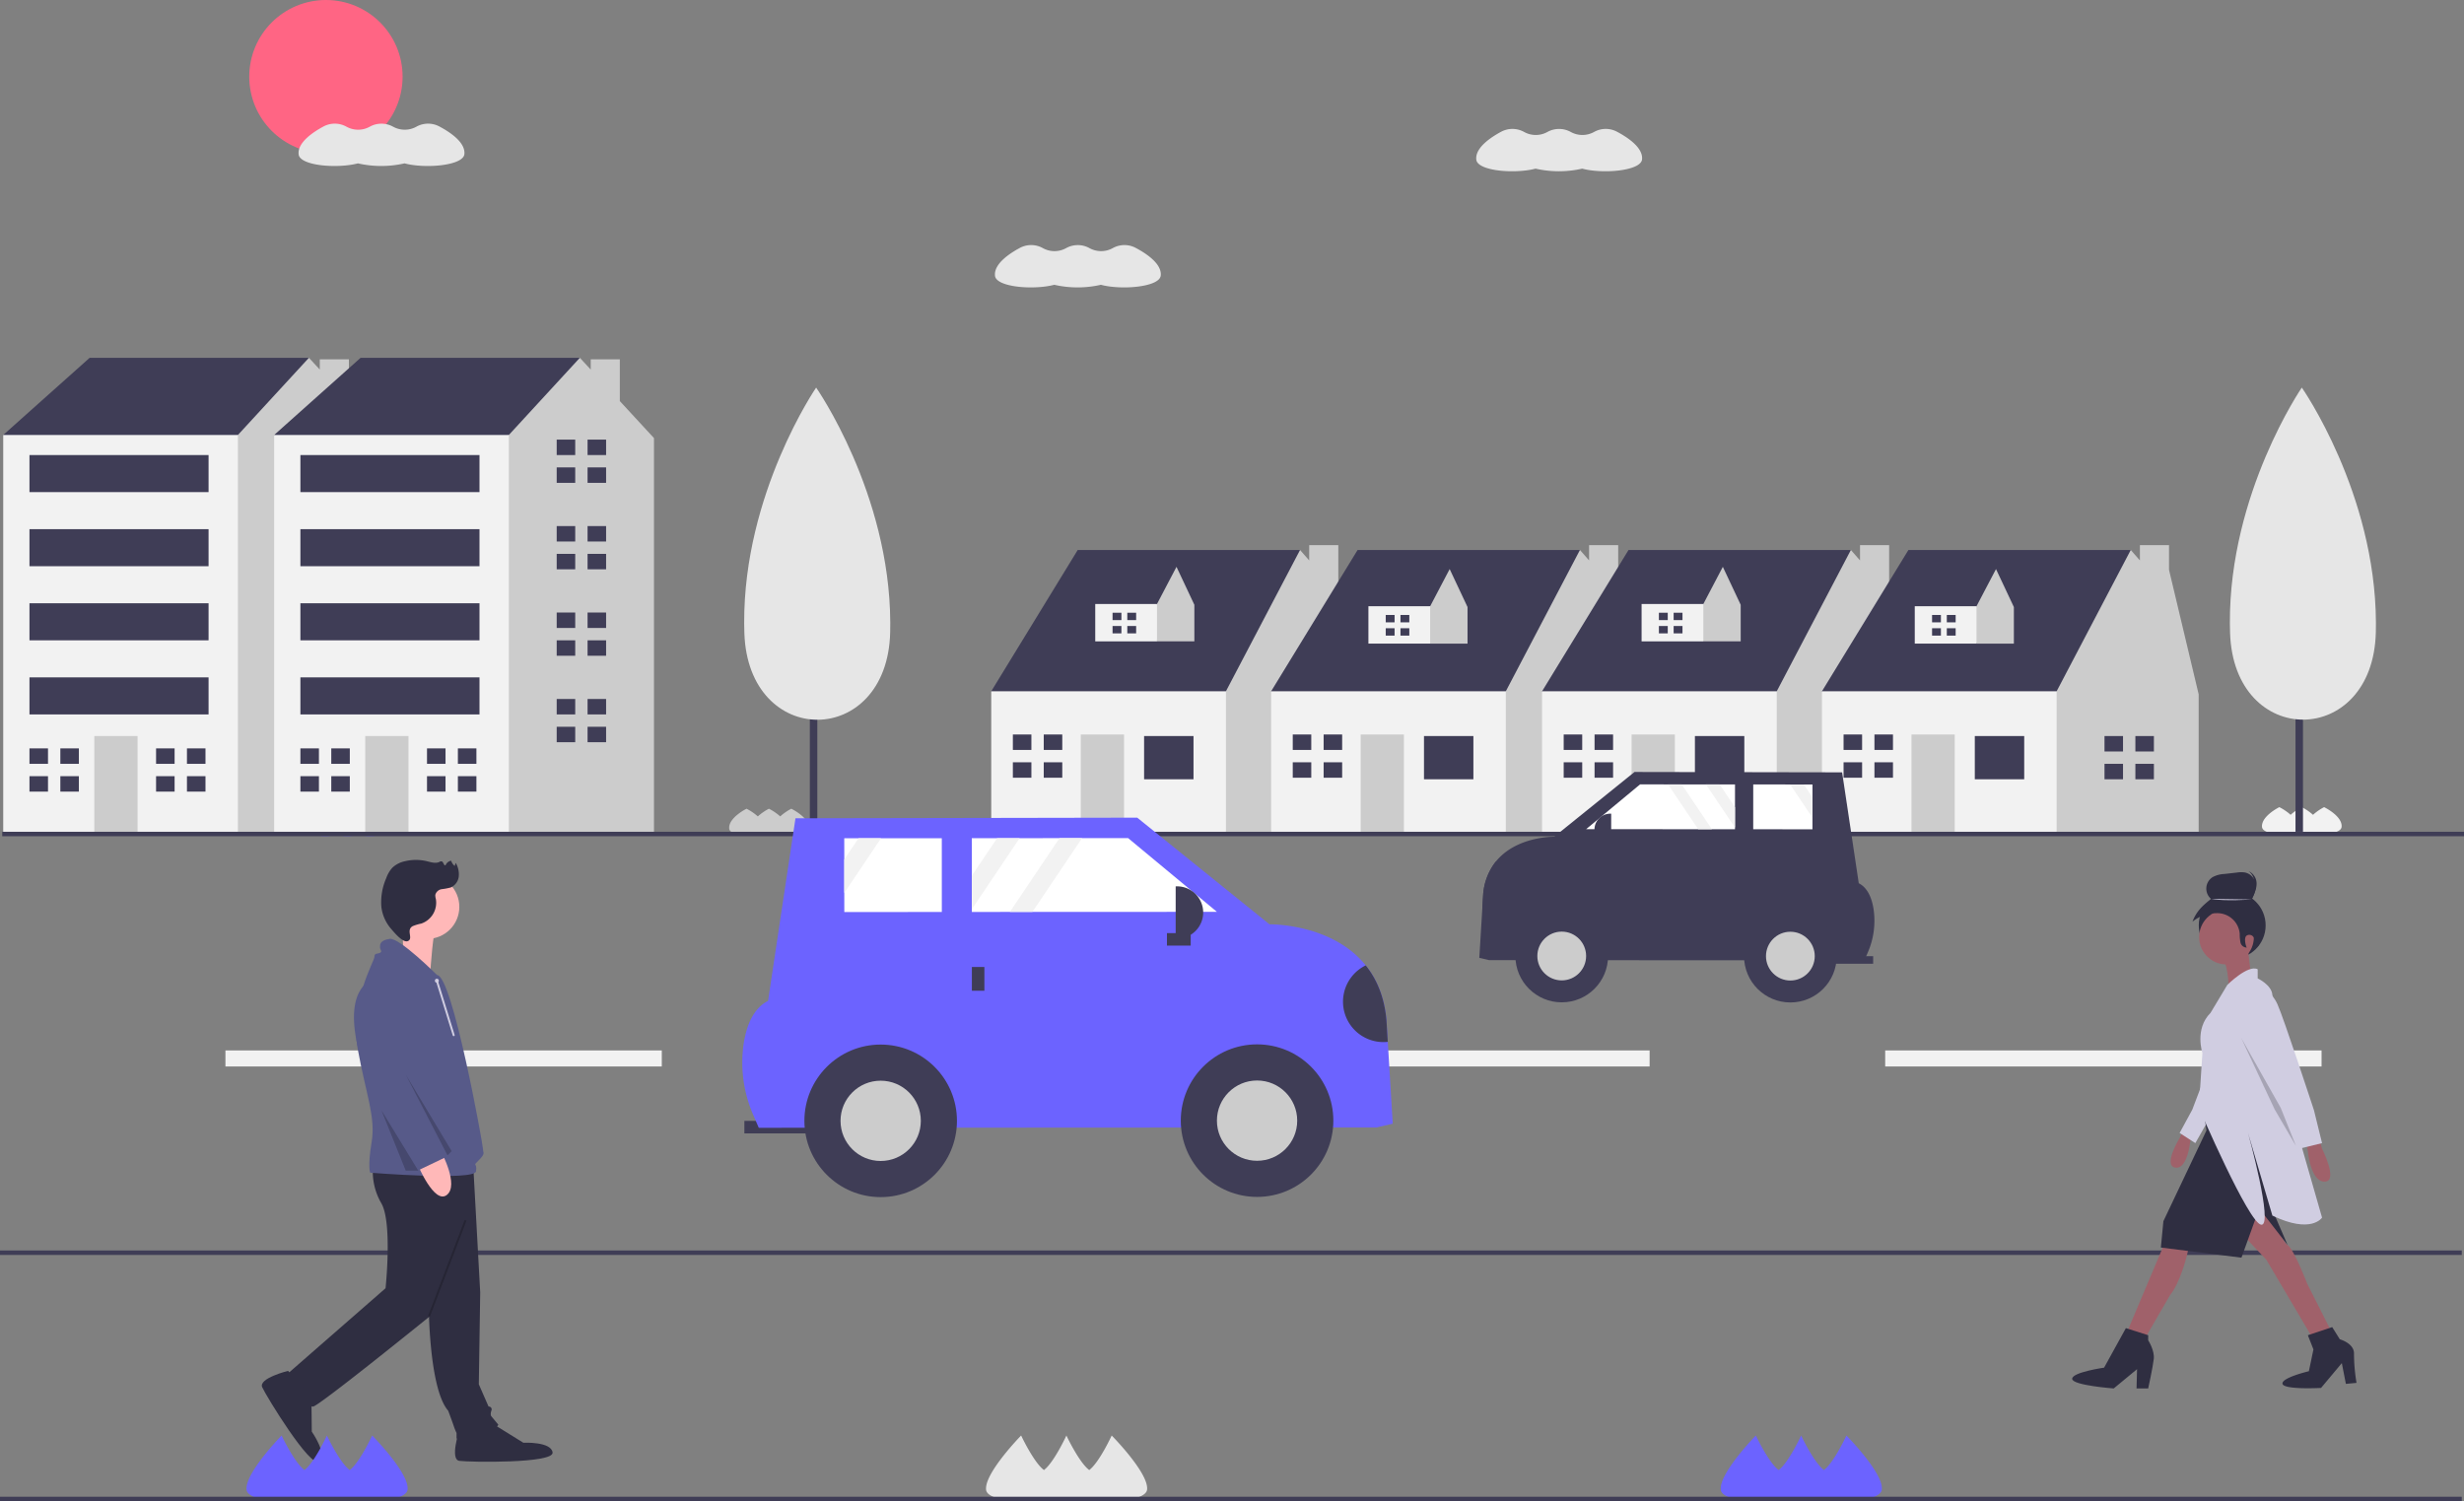 <?xml version="1.0" encoding="UTF-8"?>
<svg xmlns="http://www.w3.org/2000/svg" onmouseup="{ if(window.parent.document.onmouseup) window.parent.document.onmouseup(arguments[0]);}" viewBox="0 0 920.418 560.803" height="560.803" width="920.418" data-name="Layer 1" id="f62fb22a-6085-4612-8ae6-3595732df09a"><rect x="0" y="0" width="920.418" height="560.803" fill="#808080" stroke="none"/><title/><rect data-cppathid="10000" fill="#f2f2f2" height="6" width="163" y="392.402" x="84.209"/><rect data-cppathid="10001" fill="#f2f2f2" height="6" width="163" y="392.402" x="453.209"/><rect data-cppathid="10002" fill="#f2f2f2" height="6" width="163" y="392.402" x="704.209"/><path data-cppathid="10003" fill="#f2f2f2" transform="translate(-139.791 -169.598)" d="M1007.956,471.117a19.8,19.8,0,0,0-4.148,2.867,19.742,19.742,0,0,0-4.216-2.867,19.8,19.8,0,0,0-4.148,2.867,19.742,19.742,0,0,0-4.216-2.867s-6.502,3.198-6.484,7.105q.001.147.013.292c.222,2.558,6.944,3.21,10.636,2.004a15.247,15.247,0,0,0,8.364,0c3.677,1.225,10.536.523,10.736-2.064q.011-.145.011-.292C1014.486,474.254,1007.956,471.117,1007.956,471.117Z"/><polygon data-cppathid="10004" fill="#3f3d56" points="6.972 167.108 1.204 162.494 33.501 133.658 115.397 133.658 115.397 159.034 62.338 194.791 6.972 167.108"/><polygon data-cppathid="10005" fill="#ccc" points="130.329 149.833 130.329 134.234 119.456 134.234 119.456 138.054 115.397 133.658 88.868 162.494 78.487 169.415 62.39 287.016 86.665 311.291 143.081 311.291 143.081 163.648 130.329 149.833"/><rect data-cppathid="10006" fill="#f2f2f2" height="148.797" width="87.663" y="162.494" x="1.204"/><rect data-cppathid="10007" fill="#ccc" height="36.334" width="16.149" y="274.957" x="35.232"/><polygon data-cppathid="10008" fill="#3f3d56" points="17.93 285.338 17.93 279.571 11.009 279.571 11.009 285.338 17.353 285.338 17.93 285.338"/><polygon data-cppathid="10009" fill="#3f3d56" points="17.353 289.952 11.009 289.952 11.009 295.72 17.93 295.72 17.93 289.952 17.353 289.952"/><rect data-cppathid="10010" fill="#3f3d56" height="5.767" width="6.921" y="279.571" x="22.543"/><rect data-cppathid="10011" fill="#3f3d56" height="5.767" width="6.921" y="289.952" x="22.543"/><polygon data-cppathid="10012" fill="#3f3d56" points="65.222 285.338 65.222 279.571 58.301 279.571 58.301 285.338 64.645 285.338 65.222 285.338"/><polygon data-cppathid="10013" fill="#3f3d56" points="64.645 289.952 58.301 289.952 58.301 295.72 65.222 295.72 65.222 289.952 64.645 289.952"/><rect data-cppathid="10014" fill="#3f3d56" height="5.767" width="6.921" y="279.571" x="69.836"/><rect data-cppathid="10015" fill="#3f3d56" height="5.767" width="6.921" y="289.952" x="69.836"/><polygon data-cppathid="10016" fill="#3f3d56" points="113.667 169.992 113.667 164.224 106.746 164.224 106.746 169.992 113.091 169.992 113.667 169.992"/><polygon data-cppathid="10017" fill="#3f3d56" points="113.091 174.606 106.746 174.606 106.746 180.373 113.667 180.373 113.667 174.606 113.091 174.606"/><rect data-cppathid="10018" fill="#3f3d56" height="5.767" width="6.921" y="164.224" x="118.281"/><rect data-cppathid="10019" fill="#3f3d56" height="5.767" width="6.921" y="174.606" x="118.281"/><polygon data-cppathid="10020" fill="#3f3d56" points="113.667 202.289 113.667 196.522 106.746 196.522 106.746 202.289 113.091 202.289 113.667 202.289"/><polygon data-cppathid="10021" fill="#3f3d56" points="113.091 206.903 106.746 206.903 106.746 212.67 113.667 212.67 113.667 206.903 113.091 206.903"/><rect data-cppathid="10022" fill="#3f3d56" height="5.767" width="6.921" y="196.522" x="118.281"/><rect data-cppathid="10023" fill="#3f3d56" height="5.767" width="6.921" y="206.903" x="118.281"/><polygon data-cppathid="10024" fill="#3f3d56" points="113.667 234.586 113.667 228.819 106.746 228.819 106.746 234.586 113.091 234.586 113.667 234.586"/><polygon data-cppathid="10025" fill="#3f3d56" points="113.091 239.2 106.746 239.2 106.746 244.967 113.667 244.967 113.667 239.2 113.091 239.2"/><rect data-cppathid="10026" fill="#3f3d56" height="5.767" width="6.921" y="228.819" x="118.281"/><rect data-cppathid="10027" fill="#3f3d56" height="5.767" width="6.921" y="239.2" x="118.281"/><polygon data-cppathid="10028" fill="#3f3d56" points="113.667 266.883 113.667 261.116 106.746 261.116 106.746 266.883 113.091 266.883 113.667 266.883"/><polygon data-cppathid="10029" fill="#3f3d56" points="113.091 271.497 106.746 271.497 106.746 277.264 113.667 277.264 113.667 271.497 113.091 271.497"/><rect data-cppathid="10030" fill="#3f3d56" height="5.767" width="6.921" y="261.116" x="118.281"/><rect data-cppathid="10031" fill="#3f3d56" height="5.767" width="6.921" y="271.497" x="118.281"/><rect data-cppathid="10032" fill="#3f3d56" height="13.842" width="66.901" y="169.992" x="11.009"/><rect data-cppathid="10033" fill="#3f3d56" height="13.842" width="66.901" y="197.675" x="11.009"/><rect data-cppathid="10034" fill="#3f3d56" height="13.842" width="66.901" y="225.358" x="11.009"/><rect data-cppathid="10035" fill="#3f3d56" height="13.842" width="66.901" y="253.041" x="11.009"/><path data-cppathid="10036" fill="#6c63ff" transform="translate(-139.791 -169.598)" d="M277.995,471.953a19.8,19.8,0,0,0-4.148,2.867,19.742,19.742,0,0,0-4.216-2.867,19.8,19.8,0,0,0-4.148,2.867,19.742,19.742,0,0,0-4.216-2.867s-6.502,3.198-6.484,7.105q.001.147.013.292c.222,2.558,6.944,3.21,10.636,2.004a15.247,15.247,0,0,0,8.364,0c3.677,1.225,10.536.523,10.736-2.064q.011-.145.011-.292C284.526,475.091,277.995,471.953,277.995,471.953Z"/><polygon data-cppathid="10037" fill="#3f3d56" points="108.177 167.108 102.409 162.494 134.706 133.658 216.602 133.658 216.602 159.034 163.543 194.791 108.177 167.108"/><polygon data-cppathid="10038" fill="#ccc" points="231.534 149.833 231.534 134.234 220.661 134.234 220.661 138.054 216.602 133.658 190.073 162.494 179.692 169.415 163.595 287.016 187.87 311.291 244.286 311.291 244.286 163.648 231.534 149.833"/><rect data-cppathid="10039" fill="#f2f2f2" height="148.797" width="87.663" y="162.494" x="102.409"/><rect data-cppathid="10040" fill="#ccc" height="36.334" width="16.149" y="274.957" x="136.437"/><polygon data-cppathid="10041" fill="#3f3d56" points="119.135 285.338 119.135 279.571 112.214 279.571 112.214 285.338 118.558 285.338 119.135 285.338"/><polygon data-cppathid="10042" fill="#3f3d56" points="118.558 289.952 112.214 289.952 112.214 295.72 119.135 295.72 119.135 289.952 118.558 289.952"/><rect data-cppathid="10043" fill="#3f3d56" height="5.767" width="6.921" y="279.571" x="123.748"/><rect data-cppathid="10044" fill="#3f3d56" height="5.767" width="6.921" y="289.952" x="123.748"/><polygon data-cppathid="10045" fill="#3f3d56" points="166.427 285.338 166.427 279.571 159.506 279.571 159.506 285.338 165.85 285.338 166.427 285.338"/><polygon data-cppathid="10046" fill="#3f3d56" points="165.85 289.952 159.506 289.952 159.506 295.72 166.427 295.72 166.427 289.952 165.85 289.952"/><rect data-cppathid="10047" fill="#3f3d56" height="5.767" width="6.921" y="279.571" x="171.041"/><rect data-cppathid="10048" fill="#3f3d56" height="5.767" width="6.921" y="289.952" x="171.041"/><polygon data-cppathid="10049" fill="#3f3d56" points="214.872 169.992 214.872 164.224 207.951 164.224 207.951 169.992 214.296 169.992 214.872 169.992"/><polygon data-cppathid="10050" fill="#3f3d56" points="214.296 174.606 207.951 174.606 207.951 180.373 214.872 180.373 214.872 174.606 214.296 174.606"/><rect data-cppathid="10051" fill="#3f3d56" height="5.767" width="6.921" y="164.224" x="219.486"/><rect data-cppathid="10052" fill="#3f3d56" height="5.767" width="6.921" y="174.606" x="219.486"/><polygon data-cppathid="10053" fill="#3f3d56" points="214.872 202.289 214.872 196.522 207.951 196.522 207.951 202.289 214.296 202.289 214.872 202.289"/><polygon data-cppathid="10054" fill="#3f3d56" points="214.296 206.903 207.951 206.903 207.951 212.67 214.872 212.67 214.872 206.903 214.296 206.903"/><rect data-cppathid="10055" fill="#3f3d56" height="5.767" width="6.921" y="196.522" x="219.486"/><rect data-cppathid="10056" fill="#3f3d56" height="5.767" width="6.921" y="206.903" x="219.486"/><polygon data-cppathid="10057" fill="#3f3d56" points="214.872 234.586 214.872 228.819 207.951 228.819 207.951 234.586 214.296 234.586 214.872 234.586"/><polygon data-cppathid="10058" fill="#3f3d56" points="214.296 239.2 207.951 239.2 207.951 244.967 214.872 244.967 214.872 239.2 214.296 239.2"/><rect data-cppathid="10059" fill="#3f3d56" height="5.767" width="6.921" y="228.819" x="219.486"/><rect data-cppathid="10060" fill="#3f3d56" height="5.767" width="6.921" y="239.2" x="219.486"/><polygon data-cppathid="10061" fill="#3f3d56" points="214.872 266.883 214.872 261.116 207.951 261.116 207.951 266.883 214.296 266.883 214.872 266.883"/><polygon data-cppathid="10062" fill="#3f3d56" points="214.296 271.497 207.951 271.497 207.951 277.264 214.872 277.264 214.872 271.497 214.296 271.497"/><rect data-cppathid="10063" fill="#3f3d56" height="5.767" width="6.921" y="261.116" x="219.486"/><rect data-cppathid="10064" fill="#3f3d56" height="5.767" width="6.921" y="271.497" x="219.486"/><rect data-cppathid="10065" fill="#3f3d56" height="13.842" width="66.901" y="169.992" x="112.214"/><rect data-cppathid="10066" fill="#3f3d56" height="13.842" width="66.901" y="197.675" x="112.214"/><rect data-cppathid="10067" fill="#3f3d56" height="13.842" width="66.901" y="225.358" x="112.214"/><rect data-cppathid="10068" fill="#3f3d56" height="13.842" width="66.901" y="253.041" x="112.214"/><circle data-cppathid="10069" fill="#ff6584" r="28.641" cy="28.641" cx="121.748"/><rect data-cppathid="10070" fill="#3f3d56" height="110.319" width="2.793" y="200.449" x="302.512"/><path data-cppathid="10071" fill="#e6e6e6" transform="translate(-139.791 -169.598)" d="M472.35,402.154q.008,1.82-.034,3.623c-1.001,43.427-53.066,43.667-54.468.251q-.058-1.802-.067-3.623c-.224-48.543,26.879-88.02,26.879-88.02S472.126,353.611,472.35,402.154Z"/><path data-cppathid="10072" fill="#ccc" transform="translate(-139.791 -169.598)" d="M435.382,471.709a19.8,19.8,0,0,0-4.148,2.867,19.742,19.742,0,0,0-4.216-2.867,19.8,19.8,0,0,0-4.148,2.867,19.742,19.742,0,0,0-4.216-2.867s-6.502,3.198-6.484,7.105q.001.147.013.292c.222,2.558,6.944,3.21,10.636,2.004a15.247,15.247,0,0,0,8.364,0c3.677,1.225,10.536.523,10.736-2.064q.011-.145.011-.292C441.913,474.846,435.382,471.709,435.382,471.709Z"/><polygon data-cppathid="10073" fill="#3f3d56" points="373.739 263.999 370.279 258.232 402.576 205.457 485.625 205.457 485.625 213.531 455.635 270.92 421.031 277.841 373.739 263.999"/><polygon data-cppathid="10074" fill="#ccc" points="499.921 246.794 499.921 203.655 489.048 203.655 489.048 209.346 485.625 205.457 457.942 258.232 453.328 262.846 447.561 285.915 457.942 311.291 511.001 311.291 511.001 259.385 499.921 246.794"/><rect data-cppathid="10075" fill="#f2f2f2" height="53.059" width="87.663" y="258.232" x="370.279"/><rect data-cppathid="10076" fill="#3f3d56" height="16.149" width="18.455" y="274.957" x="427.375"/><rect data-cppathid="10077" fill="#ccc" height="36.911" width="16.149" y="274.381" x="403.729"/><polygon data-cppathid="10078" fill="#3f3d56" points="385.274 280.148 385.274 274.381 378.353 274.381 378.353 280.148 384.697 280.148 385.274 280.148"/><polygon data-cppathid="10079" fill="#3f3d56" points="384.697 284.762 378.353 284.762 378.353 290.529 385.274 290.529 385.274 284.762 384.697 284.762"/><rect data-cppathid="10080" fill="#3f3d56" height="5.767" width="6.921" y="274.381" x="389.888"/><rect data-cppathid="10081" fill="#3f3d56" height="5.767" width="6.921" y="284.762" x="389.888"/><polygon data-cppathid="10082" fill="#3f3d56" points="482.742 281.561 482.742 275.794 475.821 275.794 475.821 281.561 482.165 281.561 482.742 281.561"/><polygon data-cppathid="10083" fill="#3f3d56" points="482.165 286.175 475.821 286.175 475.821 291.942 482.742 291.942 482.742 286.175 482.165 286.175"/><rect data-cppathid="10084" fill="#3f3d56" height="5.767" width="6.921" y="275.794" x="487.355"/><rect data-cppathid="10085" fill="#3f3d56" height="5.767" width="6.921" y="286.175" x="487.355"/><polygon data-cppathid="10086" fill="#3f3d56" points="410.036 227.148 409.125 225.631 417.623 211.745 439.474 211.745 439.474 213.869 431.584 228.969 422.479 230.79 410.036 227.148"/><polygon data-cppathid="10087" fill="#ccc" points="439.474 211.745 432.191 225.631 430.977 226.845 429.459 232.915 432.191 239.591 446.151 239.591 446.151 225.934 439.474 211.745"/><rect data-cppathid="10088" fill="#f2f2f2" height="13.961" width="23.065" y="225.631" x="409.125"/><polygon data-cppathid="10089" fill="#3f3d56" points="418.897 231.647 418.897 228.893 415.593 228.893 415.593 231.647 418.622 231.647 418.897 231.647"/><polygon data-cppathid="10090" fill="#3f3d56" points="418.622 233.85 415.593 233.85 415.593 236.603 418.897 236.603 418.897 233.85 418.622 233.85"/><rect data-cppathid="10091" fill="#3f3d56" height="2.754" width="3.304" y="228.893" x="421.1"/><rect data-cppathid="10092" fill="#3f3d56" height="2.754" width="3.304" y="233.85" x="421.1"/><polygon data-cppathid="10093" fill="#3f3d56" points="478.29 263.999 474.829 258.232 507.126 205.457 590.176 205.457 590.176 213.531 560.186 270.92 525.582 277.841 478.29 263.999"/><polygon data-cppathid="10094" fill="#ccc" points="604.472 246.794 604.472 203.655 593.599 203.655 593.599 209.346 590.176 205.457 562.493 258.232 557.879 262.846 552.111 285.915 562.493 311.291 615.552 311.291 615.552 259.385 604.472 246.794"/><rect data-cppathid="10095" fill="#f2f2f2" height="53.059" width="87.663" y="258.232" x="474.829"/><rect data-cppathid="10096" fill="#3f3d56" height="16.149" width="18.455" y="274.957" x="531.926"/><rect data-cppathid="10097" fill="#ccc" height="36.911" width="16.149" y="274.38" x="508.28"/><polygon data-cppathid="10098" fill="#3f3d56" points="489.824 280.148 489.824 274.38 482.903 274.38 482.903 280.148 489.248 280.148 489.824 280.148"/><polygon data-cppathid="10099" fill="#3f3d56" points="489.248 284.762 482.903 284.762 482.903 290.529 489.824 290.529 489.824 284.762 489.248 284.762"/><rect data-cppathid="10100" fill="#3f3d56" height="5.767" width="6.921" y="274.38" x="494.438"/><rect data-cppathid="10101" fill="#3f3d56" height="5.767" width="6.921" y="284.762" x="494.438"/><polygon data-cppathid="10102" fill="#3f3d56" points="587.292 280.725 587.292 274.957 580.371 274.957 580.371 280.725 586.715 280.725 587.292 280.725"/><polygon data-cppathid="10103" fill="#3f3d56" points="586.715 285.338 580.371 285.338 580.371 291.106 587.292 291.106 587.292 285.338 586.715 285.338"/><rect data-cppathid="10104" fill="#3f3d56" height="5.767" width="6.921" y="274.957" x="591.906"/><rect data-cppathid="10105" fill="#3f3d56" height="5.767" width="6.921" y="285.338" x="591.906"/><polygon data-cppathid="10106" fill="#3f3d56" points="579.495 263.999 576.034 258.232 608.331 205.457 691.381 205.457 691.381 213.531 661.391 270.92 626.787 277.841 579.495 263.999"/><polygon data-cppathid="10107" fill="#ccc" points="705.677 246.794 705.677 203.655 694.804 203.655 694.804 209.346 691.381 205.457 663.698 258.232 659.084 262.846 653.316 285.915 663.698 311.291 716.757 311.291 716.757 259.385 705.677 246.794"/><rect data-cppathid="10108" fill="#f2f2f2" height="53.059" width="87.663" y="258.232" x="576.034"/><rect data-cppathid="10109" fill="#3f3d56" height="16.149" width="18.455" y="274.957" x="633.131"/><rect data-cppathid="10110" fill="#ccc" height="36.911" width="16.149" y="274.38" x="609.485"/><polygon data-cppathid="10111" fill="#3f3d56" points="591.029 280.148 591.029 274.38 584.109 274.38 584.109 280.148 590.453 280.148 591.029 280.148"/><polygon data-cppathid="10112" fill="#3f3d56" points="590.453 284.762 584.109 284.762 584.109 290.529 591.029 290.529 591.029 284.762 590.453 284.762"/><rect data-cppathid="10113" fill="#3f3d56" height="5.767" width="6.921" y="274.38" x="595.643"/><rect data-cppathid="10114" fill="#3f3d56" height="5.767" width="6.921" y="284.762" x="595.643"/><polygon data-cppathid="10115" fill="#3f3d56" points="688.497 280.725 688.497 274.957 681.576 274.957 681.576 280.725 687.921 280.725 688.497 280.725"/><polygon data-cppathid="10116" fill="#3f3d56" points="687.921 285.338 681.576 285.338 681.576 291.106 688.497 291.106 688.497 285.338 687.921 285.338"/><rect data-cppathid="10117" fill="#3f3d56" height="5.767" width="6.921" y="274.957" x="693.111"/><rect data-cppathid="10118" fill="#3f3d56" height="5.767" width="6.921" y="285.338" x="693.111"/><polygon data-cppathid="10119" fill="#3f3d56" points="512.077 227.985 511.167 226.467 519.664 212.581 541.516 212.581 541.516 214.706 533.625 229.806 524.52 231.626 512.077 227.985"/><polygon data-cppathid="10120" fill="#ccc" points="541.516 212.581 534.232 226.467 533.018 227.681 531.501 233.751 534.232 240.428 548.193 240.428 548.193 226.771 541.516 212.581"/><rect data-cppathid="10121" fill="#f2f2f2" height="13.961" width="23.065" y="226.467" x="511.167"/><polygon data-cppathid="10122" fill="#3f3d56" points="520.939 232.483 520.939 229.729 517.634 229.729 517.634 232.483 520.663 232.483 520.939 232.483"/><polygon data-cppathid="10123" fill="#3f3d56" points="520.663 234.686 517.634 234.686 517.634 237.44 520.939 237.44 520.939 234.686 520.663 234.686"/><rect data-cppathid="10124" fill="#3f3d56" height="2.754" width="3.304" y="229.729" x="523.142"/><rect data-cppathid="10125" fill="#3f3d56" height="2.754" width="3.304" y="234.686" x="523.142"/><polygon data-cppathid="10126" fill="#3f3d56" points="614.119 227.148 613.208 225.631 621.706 211.745 643.557 211.745 643.557 213.869 635.666 228.969 626.562 230.79 614.119 227.148"/><polygon data-cppathid="10127" fill="#ccc" points="643.557 211.745 636.273 225.631 635.059 226.845 633.542 232.915 636.273 239.591 650.234 239.591 650.234 225.934 643.557 211.745"/><rect data-cppathid="10128" fill="#f2f2f2" height="13.961" width="23.065" y="225.631" x="613.208"/><polygon data-cppathid="10129" fill="#3f3d56" points="622.98 231.647 622.98 228.893 619.676 228.893 619.676 231.647 622.705 231.647 622.98 231.647"/><polygon data-cppathid="10130" fill="#3f3d56" points="622.705 233.85 619.676 233.85 619.676 236.603 622.98 236.603 622.98 233.85 622.705 233.85"/><rect data-cppathid="10131" fill="#3f3d56" height="2.754" width="3.304" y="228.893" x="625.183"/><rect data-cppathid="10132" fill="#3f3d56" height="2.754" width="3.304" y="233.85" x="625.183"/><polygon data-cppathid="10133" fill="#3f3d56" points="684.045 263.999 680.585 258.232 712.882 205.457 795.932 205.457 795.932 213.531 765.941 270.92 731.337 277.841 684.045 263.999"/><polygon data-cppathid="10134" fill="#ccc" points="810.228 212.859 810.228 203.655 799.354 203.655 799.354 209.346 795.932 205.457 768.248 258.232 763.634 262.846 757.867 285.915 768.248 311.291 821.308 311.291 821.308 259.385 810.228 212.859"/><rect data-cppathid="10135" fill="#f2f2f2" height="53.059" width="87.663" y="258.232" x="680.585"/><rect data-cppathid="10136" fill="#3f3d56" height="16.149" width="18.455" y="274.957" x="737.682"/><rect data-cppathid="10137" fill="#ccc" height="36.911" width="16.149" y="274.38" x="714.035"/><polygon data-cppathid="10138" fill="#3f3d56" points="695.58 280.148 695.58 274.38 688.659 274.38 688.659 280.148 695.003 280.148 695.58 280.148"/><polygon data-cppathid="10139" fill="#3f3d56" points="695.003 284.762 688.659 284.762 688.659 290.529 695.58 290.529 695.58 284.762 695.003 284.762"/><rect data-cppathid="10140" fill="#3f3d56" height="5.767" width="6.921" y="274.38" x="700.194"/><rect data-cppathid="10141" fill="#3f3d56" height="5.767" width="6.921" y="284.762" x="700.194"/><polygon data-cppathid="10142" fill="#3f3d56" points="793.048 280.725 793.048 274.957 786.127 274.957 786.127 280.725 792.471 280.725 793.048 280.725"/><polygon data-cppathid="10143" fill="#3f3d56" points="792.471 285.338 786.127 285.338 786.127 291.106 793.048 291.106 793.048 285.338 792.471 285.338"/><rect data-cppathid="10144" fill="#3f3d56" height="5.767" width="6.921" y="274.957" x="797.662"/><rect data-cppathid="10145" fill="#3f3d56" height="5.767" width="6.921" y="285.338" x="797.662"/><polygon data-cppathid="10146" fill="#3f3d56" points="716.16 227.985 715.25 226.467 723.747 212.581 745.599 212.581 745.599 214.706 737.708 229.806 728.603 231.626 716.16 227.985"/><polygon data-cppathid="10147" fill="#ccc" points="745.599 212.581 738.315 226.467 737.101 227.681 735.583 233.751 738.315 240.428 752.275 240.428 752.275 226.771 745.599 212.581"/><rect data-cppathid="10148" fill="#f2f2f2" height="13.961" width="23.065" y="226.467" x="715.25"/><polygon data-cppathid="10149" fill="#3f3d56" points="725.021 232.483 725.021 229.729 721.717 229.729 721.717 232.483 724.746 232.483 725.021 232.483"/><polygon data-cppathid="10150" fill="#3f3d56" points="724.746 234.686 721.717 234.686 721.717 237.44 725.021 237.44 725.021 234.686 724.746 234.686"/><rect data-cppathid="10151" fill="#3f3d56" height="2.754" width="3.304" y="229.729" x="727.224"/><rect data-cppathid="10152" fill="#3f3d56" height="2.754" width="3.304" y="234.686" x="727.224"/><rect data-cppathid="10153" fill="#3f3d56" height="1.673" width="919.582" y="310.718" x="0.836"/><rect data-cppathid="10154" fill="#3f3d56" height="1.673" width="919.582" y="467.126"/><rect data-cppathid="10155" fill="#3f3d56" height="110.286" width="2.792" y="200.433" x="857.478"/><path data-cppathid="10156" fill="#e6e6e6" transform="translate(-139.791 -169.598)" d="M1027.308,402.127q.008,1.82-.034,3.622c-1.001,43.414-53.05,43.654-54.451.251q-.058-1.802-.067-3.622c-.224-48.528,26.871-87.994,26.871-87.994S1027.084,353.599,1027.308,402.127Z"/><rect data-cppathid="10157" fill="#3f3d56" height="4.671" width="29.428" y="418.723" x="278.059"/><path data-cppathid="10158" fill="#6c63ff" transform="translate(-139.791 -169.598)" d="M660.046,589.368l-6.072,1.405-230.753.123-2.075-4.834a48.798,48.798,0,0,1-3.588-26.386c.994-6.677,3.484-13.311,9.141-16.193l10.24-68.204,127.664-.228,49.393,39.838s23.299-.419,35.957,15.339c4.006,4.991,6.948,11.604,7.737,20.371l.5,8.198Z"/><circle data-cppathid="10159" fill="#3f3d56" r="28.494" cy="418.629" cx="469.573"/><circle data-cppathid="10160" fill="#ccc" r="14.997" cy="418.629" cx="469.573"/><circle data-cppathid="10161" fill="#3f3d56" r="28.494" cy="418.704" cx="328.973"/><circle data-cppathid="10162" fill="#ccc" r="14.997" cy="418.704" cx="328.973"/><polygon data-cppathid="10163" fill="#fff" points="454.581 340.633 385.653 340.663 377.239 340.663 363.032 340.673 363.032 339.637 363.022 327.145 363.012 313.118 372.463 313.118 380.877 313.108 395.782 313.098 404.196 313.098 421.403 313.088 454.581 340.633"/><polygon data-cppathid="10164" fill="#fff" points="351.817 340.683 315.389 340.703 315.379 333.555 315.379 321.064 315.369 313.148 320.703 313.148 329.117 313.138 351.807 313.128 351.817 340.683"/><rect data-cppathid="10165" fill="#3f3d56" height="8.875" width="4.671" y="361.23" x="363.043"/><rect data-cppathid="10166" fill="#3f3d56" transform="translate(960.544 -229.498) rotate(89.969)" height="8.875" width="4.671" y="516.074" x="577.798"/><path data-cppathid="10167" fill="#3f3d56" d="M439.169,331.106h.514a9.763,9.763,0,0,1,9.763,9.763v0a9.763,9.763,0,0,1-9.763,9.763h-.514a0,0,0,0,1,0,0V331.106A0,0,0,0,1,439.169,331.106Z"/><path data-cppathid="10168" fill="#3f3d56" transform="translate(-139.791 -169.598)" d="M658.189,558.797a15.09,15.09,0,0,1-8.236-28.569c4.006,4.991,6.948,11.604,7.737,20.371Z"/><polygon data-cppathid="10169" fill="#f2f2f2" points="380.877 313.108 363.032 339.637 363.022 327.145 372.463 313.118 380.877 313.108"/><polygon data-cppathid="10170" fill="#f2f2f2" points="329.117 313.138 315.379 333.555 315.379 321.064 320.703 313.148 329.117 313.138"/><polygon data-cppathid="10171" fill="#f2f2f2" points="404.196 313.098 385.653 340.663 377.239 340.663 395.782 313.098 404.196 313.098"/><rect data-cppathid="10172" fill="#3f3d56" transform="translate(1521.057 887.252) rotate(-179.969)" height="2.837" width="17.876" y="526.785" x="821.627"/><path data-cppathid="10173" fill="#3f3d56" transform="translate(-139.791 -169.598)" d="M692.383,527.42l3.688.853,140.168.075,1.26-2.937a29.642,29.642,0,0,0,2.179-16.028c-.604-4.056-2.116-8.086-5.552-9.836L827.907,458.118l-77.548-.139-30.003,24.199s-14.153-.254-21.842,9.318a22.468,22.468,0,0,0-4.7,12.374l-.303,4.98Z"/><circle data-cppathid="10174" fill="#3f3d56" r="17.308" cy="357.129" cx="583.379"/><circle data-cppathid="10175" fill="#ccc" r="9.11" cy="357.129" cx="583.379"/><circle data-cppathid="10176" fill="#3f3d56" r="17.308" cy="357.175" cx="668.785"/><circle data-cppathid="10177" fill="#ccc" r="9.11" cy="357.175" cx="668.785"/><polygon data-cppathid="10178" fill="#fff" points="592.486 309.751 634.355 309.77 639.466 309.77 648.096 309.776 648.096 309.146 648.102 301.558 648.108 293.037 642.367 293.037 637.256 293.031 628.203 293.025 623.091 293.025 612.639 293.019 592.486 309.751"/><polygon data-cppathid="10179" fill="#fff" points="654.908 309.782 677.036 309.794 677.042 305.452 677.042 297.864 677.048 293.056 673.808 293.056 668.697 293.05 654.915 293.044 654.908 309.782"/><rect data-cppathid="10180" fill="#3f3d56" transform="translate(1432.867 819.935) rotate(-179.969)" height="5.391" width="2.837" y="491.861" x="785.043"/><rect data-cppathid="10181" fill="#3f3d56" transform="translate(1087.125 -424.67) rotate(90.031)" height="5.391" width="2.837" y="482.899" x="739.507"/><path data-cppathid="10182" fill="#3f3d56" transform="translate(1336.987 789.781) rotate(-179.969)" d="M735.396,473.562h.312a5.93,5.93,0,0,1,5.93,5.93v0a5.93,5.93,0,0,1-5.93,5.93h-.312a0,0,0,0,1,0,0V473.562a0,0,0,0,1,0,0Z"/><path data-cppathid="10183" fill="#3f3d56" transform="translate(-139.791 -169.598)" d="M693.511,508.85a9.166,9.166,0,0,0,5.003-17.354,22.468,22.468,0,0,0-4.7,12.374Z"/><polygon data-cppathid="10184" fill="#f2f2f2" points="637.256 293.031 648.096 309.146 648.102 301.558 642.367 293.037 637.256 293.031"/><polygon data-cppathid="10185" fill="#f2f2f2" points="668.697 293.05 677.042 305.452 677.042 297.864 673.808 293.056 668.697 293.05"/><polygon data-cppathid="10186" fill="#f2f2f2" points="623.091 293.025 634.355 309.77 639.466 309.77 628.203 293.025 623.091 293.025"/><path data-cppathid="10187" fill="#2f2e41" transform="translate(-139.791 -169.598)" d="M299.932,656.557s0,31.718,7.28,40.038c0,0,1.56,4.16,2.08,5.72a21.861,21.861,0,0,0,1.04,2.6v2.08s14.039-1.56,15.599-5.2l-2.6-3.12s-.52-.52,0-2.08a1.068,1.068,0,0,0-1.04-1.56l-3.64-8.32.52-34.318-2.6-47.318-22.359-1.04Z"/><path data-cppathid="10188" fill="#2f2e41" transform="translate(-139.791 -169.598)" d="M311.371,703.875s-3.64,10.919,0,11.439,35.358,1.04,34.838-3.12S335.29,708.554,335.29,708.554l-10.919-6.76Z"/><path data-cppathid="10189" fill="#2f2e41" transform="translate(-139.791 -169.598)" d="M279.133,605.08a23.594,23.594,0,0,0,3.12,14.039c4.16,7.28,1.56,31.718,1.56,31.718l-36.918,32.238s7.28,12.479,9.88,11.959,43.678-33.798,43.678-33.798l16.119-54.077Z"/><path data-cppathid="10190" fill="#2f2e41" transform="translate(-139.791 -169.598)" d="M247.402,681.698s-11.171,2.771-9.662,6.124,18.051,30.421,21.286,27.755-2.771-11.171-2.771-11.171l-.136-12.842Z"/><circle data-cppathid="10191" fill="#ffb8b8" r="11.959" cy="338.766" cx="159.621"/><path data-cppathid="10192" fill="#ffb8b8" transform="translate(-139.791 -169.598)" d="M290.002,512.584l.529,15.39,10.063,3.976s.987-15.758,2.38-16.631S290.002,512.584,290.002,512.584Z"/><path data-cppathid="10193" fill="#575a89" transform="translate(-139.791 -169.598)" d="M303.052,533.843s-14.039-14.039-17.679-13.519-3.64,2.08-3.64,3.12,1.04,1.56,0,2.08-2.08,0-2.08,1.56-9.36,17.159-6.24,34.318,6.76,25.479,5.2,34.838-.52,11.439-.52,11.439,38.998,3.12,39.518-.52-1.56-1.56,1.04-4.16,1.56-2.6,1.56-4.16S308.771,533.843,303.052,533.843Z"/><path data-cppathid="10194" fill="#ffb8b8" transform="translate(-139.791 -169.598)" d="M295.772,604.56s6.24,15.079,10.919,11.439-2.08-16.119-2.08-16.119Z"/><path data-cppathid="10195" fill="#575a89" transform="translate(-139.791 -169.598)" d="M280.693,534.883s-12.217,1.399-7.668,23.838S295.252,607.159,295.252,607.159l11.959-5.72-15.599-30.678,3.64-19.239S297.332,533.323,280.693,534.883Z"/><polygon data-cppathid="10196" opacity="0.2" points="151.561 401.423 168.72 430.021 167.161 431.581 151.561 401.423"/><polygon data-cppathid="10197" opacity="0.2" points="142.479 414.75 156.241 437.301 151.561 437.301 142.479 414.75"/><path data-cppathid="10198" fill="#2f2e41" transform="translate(-139.791 -169.598)" d="M293.999,515.551a17.215,17.215,0,0,1,3.141-.936,8.217,8.217,0,0,0,5.459-9.212,4.7,4.7,0,0,1-.197-1.518,2.899,2.899,0,0,1,2.417-2.129,23.792,23.792,0,0,0,3.366-.641,5.098,5.098,0,0,0,2.974-4.088,8.444,8.444,0,0,0-1.128-5.089l-.403,1.158a4.297,4.297,0,0,1-1.315-1.967,2.71,2.71,0,0,0-2.065,1.66c-.646.381-.739-1.184-1.453-1.415a1.282,1.282,0,0,0-.891.22c-1.438.671-3.109.097-4.652-.275a17.513,17.513,0,0,0-8.13-.01,9.731,9.731,0,0,0-4.805,2.472,11.529,11.529,0,0,0-2.248,3.862,22.25,22.25,0,0,0-1.814,10.806,15.295,15.295,0,0,0,3.605,8.104c1.029,1.186,4.387,5.322,6.228,4.617C294.401,520.285,291.273,516.992,293.999,515.551Z"/><rect data-cppathid="10199" opacity="0.2" transform="translate(-543.442 531.234) rotate(-69.123)" height="0.74" width="38.397" y="643.03" x="287.663"/><circle data-cppathid="10200" fill="#d0cde1" r="0.74" cy="366.36" cx="163.187"/><line data-cppathid="10201" fill="#d0cde1" y2="386.702" x2="169.474" y1="366.36" x1="163.187"/><path data-cppathid="10202" fill="#d0cde1" transform="translate(-139.791 -169.598)" d="M309.265,556.67a.37.37,0,0,1-.353-.261l-6.287-20.342a.37.37,0,1,1,.706-.219l6.287,20.342a.37.37,0,0,1-.353.479Z"/><circle data-cppathid="10203" fill="#2f2e41" r="12.489" cy="345.693" cx="833.834"/><path data-cppathid="10204" fill="#a0616a" transform="translate(-139.791 -169.598)" d="M955.873,590.944l-1.893,3.787s-6.059,9.846-1.893,10.982,5.491-7.385,5.491-7.385l.757-4.544Z"/><polygon data-cppathid="10205" fill="#d0cde1" points="823.656 402.033 818.922 414.529 814.189 423.239 820.059 427.026 824.792 418.695 830.473 405.63 823.656 402.033"/><path data-cppathid="10206" fill="#a0616a" transform="translate(-139.791 -169.598)" d="M976.891,630.139l9.467,10.035,16.663,28.213,7.195-2.272L1001.695,649.263s-4.923-12.876-7.385-14.58-6.627-12.876-6.627-12.876l-4.544-3.598Z"/><path data-cppathid="10207" fill="#a0616a" transform="translate(-139.791 -169.598)" d="M957.388,635.63l-.757,3.219s-2.462,10.035-6.248,14.58l-9.089,15.716-6.816-2.272L947.921,635.062Z"/><circle data-cppathid="10208" fill="#a0616a" r="10.225" cy="350.057" cx="831.703"/><path data-cppathid="10209" fill="#a0616a" transform="translate(-139.791 -169.598)" d="M979.541,524.673l1.325,10.982-8.521,4.166s0-9.467-2.272-11.929Z"/><path data-cppathid="10210" fill="#a0616a" transform="translate(-139.791 -169.598)" d="M1006.239,595.489l.947,3.219s6.248,12.308.947,12.308-6.248-11.361-6.248-11.361l-.568-2.84Z"/><path data-cppathid="10211" fill="#2f2e41" transform="translate(-139.791 -169.598)" d="M962.69,582.613l1.325,9.278L947.921,625.784l-.947,9.846L977.08,639.417l6.627-18.367,10.603,13.633-6.059-14.012s-1.893-9.467-1.325-11.929-.379-14.769-2.083-17.799S962.69,582.613,962.69,582.613Z"/><path data-cppathid="10212" fill="#2f2e41" transform="translate(-139.791 -169.598)" d="M1001.884,668.387l9.089-3.03,2.84,4.544s5.491,1.515,5.302,5.491a67.66,67.66,0,0,0,.947,10.793l-3.976.379-1.515-7.763-7.763,9.278s-13.822.757-14.39-1.515,9.846-4.734,9.846-4.734l1.704-8.142Z"/><path data-cppathid="10213" fill="#2f2e41" transform="translate(-139.791 -169.598)" d="M933.909,665.736l8.331,2.651v1.893s2.462,3.787,2.083,7.006-2.083,10.982-2.083,10.982h-4.355l.189-7.195-8.71,7.195s-15.526-1.136-15.526-3.598,11.929-4.166,11.929-4.166Z"/><path data-cppathid="10214" fill="#d0cde1" transform="translate(-139.791 -169.598)" d="M971.778,537.548s7.763-7.763,11.361-5.87V535.087s5.302,2.462,5.491,6.248,5.68,38.248,5.68,38.248l12.876,44.875s-3.976,6.248-18.556-.757l-9.089-30.863s9.657,34.84,4.923,34.272-23.29-43.739-23.29-43.739l1.325-20.449s-3.03-8.899,3.03-14.958Z"/><path data-cppathid="10215" fill="#d0cde1" transform="translate(-139.791 -169.598)" d="M985.033,538.685s3.219,1.136,5.491,6.059,13.633,39.573,13.633,39.573l3.03,12.308-8.521,2.083-4.166-12.686-15.526-28.781S976.512,542.093,985.033,538.685Z"/><path data-cppathid="10216" fill="#2f2e41" transform="translate(-139.791 -169.598)" d="M984.284,511.498a7.177,7.177,0,0,0-3.38-5.836c1.039-2.087,1.968-4.469,1.283-6.698a5.112,5.112,0,0,0-3.851-3.446,10.033,10.033,0,0,0-2.992.039l-4.666.529a10.19,10.19,0,0,0-4.373,1.178,5.066,5.066,0,0,0-.585,8.13c-3.264,2.611-5.446,4.593-6.931,8.5a14.035,14.035,0,0,1,8.816-3.156,8.403,8.403,0,0,1,8.829,7.7,15.55,15.55,0,0,0,.287,3.26,2.398,2.398,0,0,0,2.357,1.875c-.15.021-1.075-2.756-.424-4.038l.01-.021a1.22,1.22,0,0,1,.663-.569,1.91,1.91,0,0,1,2.538,1.328c.362,1.391.942,3.166,1.448,2.695.663-.617.384-6.058.563-6.901A15.835,15.835,0,0,0,984.284,511.498Z"/><path data-cppathid="10217" fill="#d0cde1" transform="translate(-139.791 -169.598)" d="M980.853,505.625s-10.262.669-15.17-.223"/><path data-cppathid="10218" fill="#2f2e41" transform="translate(-139.791 -169.598)" d="M980.271,504.252c1.039-2.087,1.968-4.469,1.283-6.698a5.06,5.06,0,0,0-1.79-2.516,5.124,5.124,0,0,1,2.737,3.084c.685,2.229-.244,4.611-1.283,6.698C980.394,504.697,982.34,505.355,980.271,504.252Z"/><polygon data-cppathid="10219" opacity="0.2" points="837.194 387.737 851.963 413.867 857.644 428.068 849.691 414.435 837.194 387.737"/><path data-cppathid="10220" fill="#6c63ff" transform="translate(-139.791 -169.598)" d="M278.819,705.849s-4.63,10.078-8.389,12.904c-3.806-2.833-8.527-12.904-8.527-12.904s-4.63,10.078-8.389,12.904c-3.806-2.833-8.527-12.904-8.527-12.904s-13.149,13.442-13.113,19.808a4.668,4.668,0,0,0,.027.475c.449,4.168,14.043,5.23,21.511,3.266a38.02,38.02,0,0,0,16.916,0c7.436,1.996,21.307.852,21.713-3.363a4.67,4.67,0,0,0,.022-.475C292.027,719.194,278.819,705.849,278.819,705.849Z"/><path data-cppathid="10221" fill="#e6e6e6" transform="translate(-139.791 -169.598)" d="M555.059,705.849s-4.63,10.078-8.389,12.904c-3.806-2.833-8.527-12.904-8.527-12.904s-4.63,10.078-8.389,12.904c-3.806-2.833-8.527-12.904-8.527-12.904s-13.149,13.442-13.113,19.808a4.668,4.668,0,0,0,.027.475c.449,4.168,14.043,5.23,21.511,3.266a38.02,38.02,0,0,0,16.916,0c7.436,1.996,21.307.852,21.713-3.363a4.67,4.67,0,0,0,.022-.475C568.267,719.194,555.059,705.849,555.059,705.849Z"/><path data-cppathid="10222" fill="#6c63ff" transform="translate(-139.791 -169.598)" d="M829.51,705.849s-4.63,10.078-8.389,12.904c-3.806-2.833-8.527-12.904-8.527-12.904s-4.63,10.078-8.389,12.904c-3.806-2.833-8.527-12.904-8.527-12.904s-13.149,13.442-13.113,19.808a4.671,4.671,0,0,0,.027.475c.449,4.168,14.043,5.23,21.511,3.266a38.02,38.02,0,0,0,16.916,0c7.436,1.996,21.307.852,21.713-3.363a4.67,4.67,0,0,0,.022-.475C842.719,719.194,829.51,705.849,829.51,705.849Z"/><path data-cppathid="10223" fill="#e6e6e6" transform="translate(-139.791 -169.598)" d="M295.405,216.889l-.121.066a8.96,8.96,0,0,1-8.544.03q-.114-.061-.226-.121a9.003,9.003,0,0,0-8.534.029l-.113.062a8.96,8.96,0,0,1-8.544.03q-.118-.064-.234-.126a8.952,8.952,0,0,0-8.451-.015c-3.974,2.14-9.346,5.799-9.322,9.931a4.806,4.806,0,0,0,.028.489c.462,4.291,14.459,5.385,22.148,3.362a39.145,39.145,0,0,0,17.416,0c7.656,2.055,21.938.878,22.355-3.463a4.81,4.81,0,0,0,.022-.489c-.024-4.135-5.443-7.755-9.442-9.865A8.943,8.943,0,0,0,295.405,216.889Z"/><path data-cppathid="10224" fill="#e6e6e6" transform="translate(-139.791 -169.598)" d="M555.528,262.245l-.121.066a8.96,8.96,0,0,1-8.544.03q-.114-.061-.226-.121a9.003,9.003,0,0,0-8.534.029l-.113.062a8.96,8.96,0,0,1-8.544.03q-.118-.064-.234-.126a8.952,8.952,0,0,0-8.451-.015c-3.974,2.14-9.346,5.799-9.322,9.931a4.806,4.806,0,0,0,.028.489c.462,4.291,14.459,5.385,22.148,3.362a39.145,39.145,0,0,0,17.416,0c7.656,2.055,21.938.878,22.355-3.463a4.81,4.81,0,0,0,.022-.489c-.024-4.135-5.443-7.755-9.442-9.865A8.943,8.943,0,0,0,555.528,262.245Z"/><path data-cppathid="10225" fill="#e6e6e6" transform="translate(-139.791 -169.598)" d="M735.313,218.857l-.121.066a8.96,8.96,0,0,1-8.544.03q-.114-.061-.226-.121a9.003,9.003,0,0,0-8.534.029l-.113.062a8.96,8.96,0,0,1-8.544.03q-.118-.064-.234-.126a8.952,8.952,0,0,0-8.451-.015c-3.974,2.14-9.346,5.799-9.322,9.931a4.808,4.808,0,0,0,.028.489c.462,4.291,14.459,5.385,22.148,3.362a39.145,39.145,0,0,0,17.416,0c7.656,2.055,21.938.878,22.355-3.463a4.807,4.807,0,0,0,.022-.489c-.024-4.135-5.443-7.755-9.442-9.865A8.943,8.943,0,0,0,735.313,218.857Z"/><rect data-cppathid="10226" fill="#3f3d56" height="1.673" width="919.582" y="559.131"/></svg>